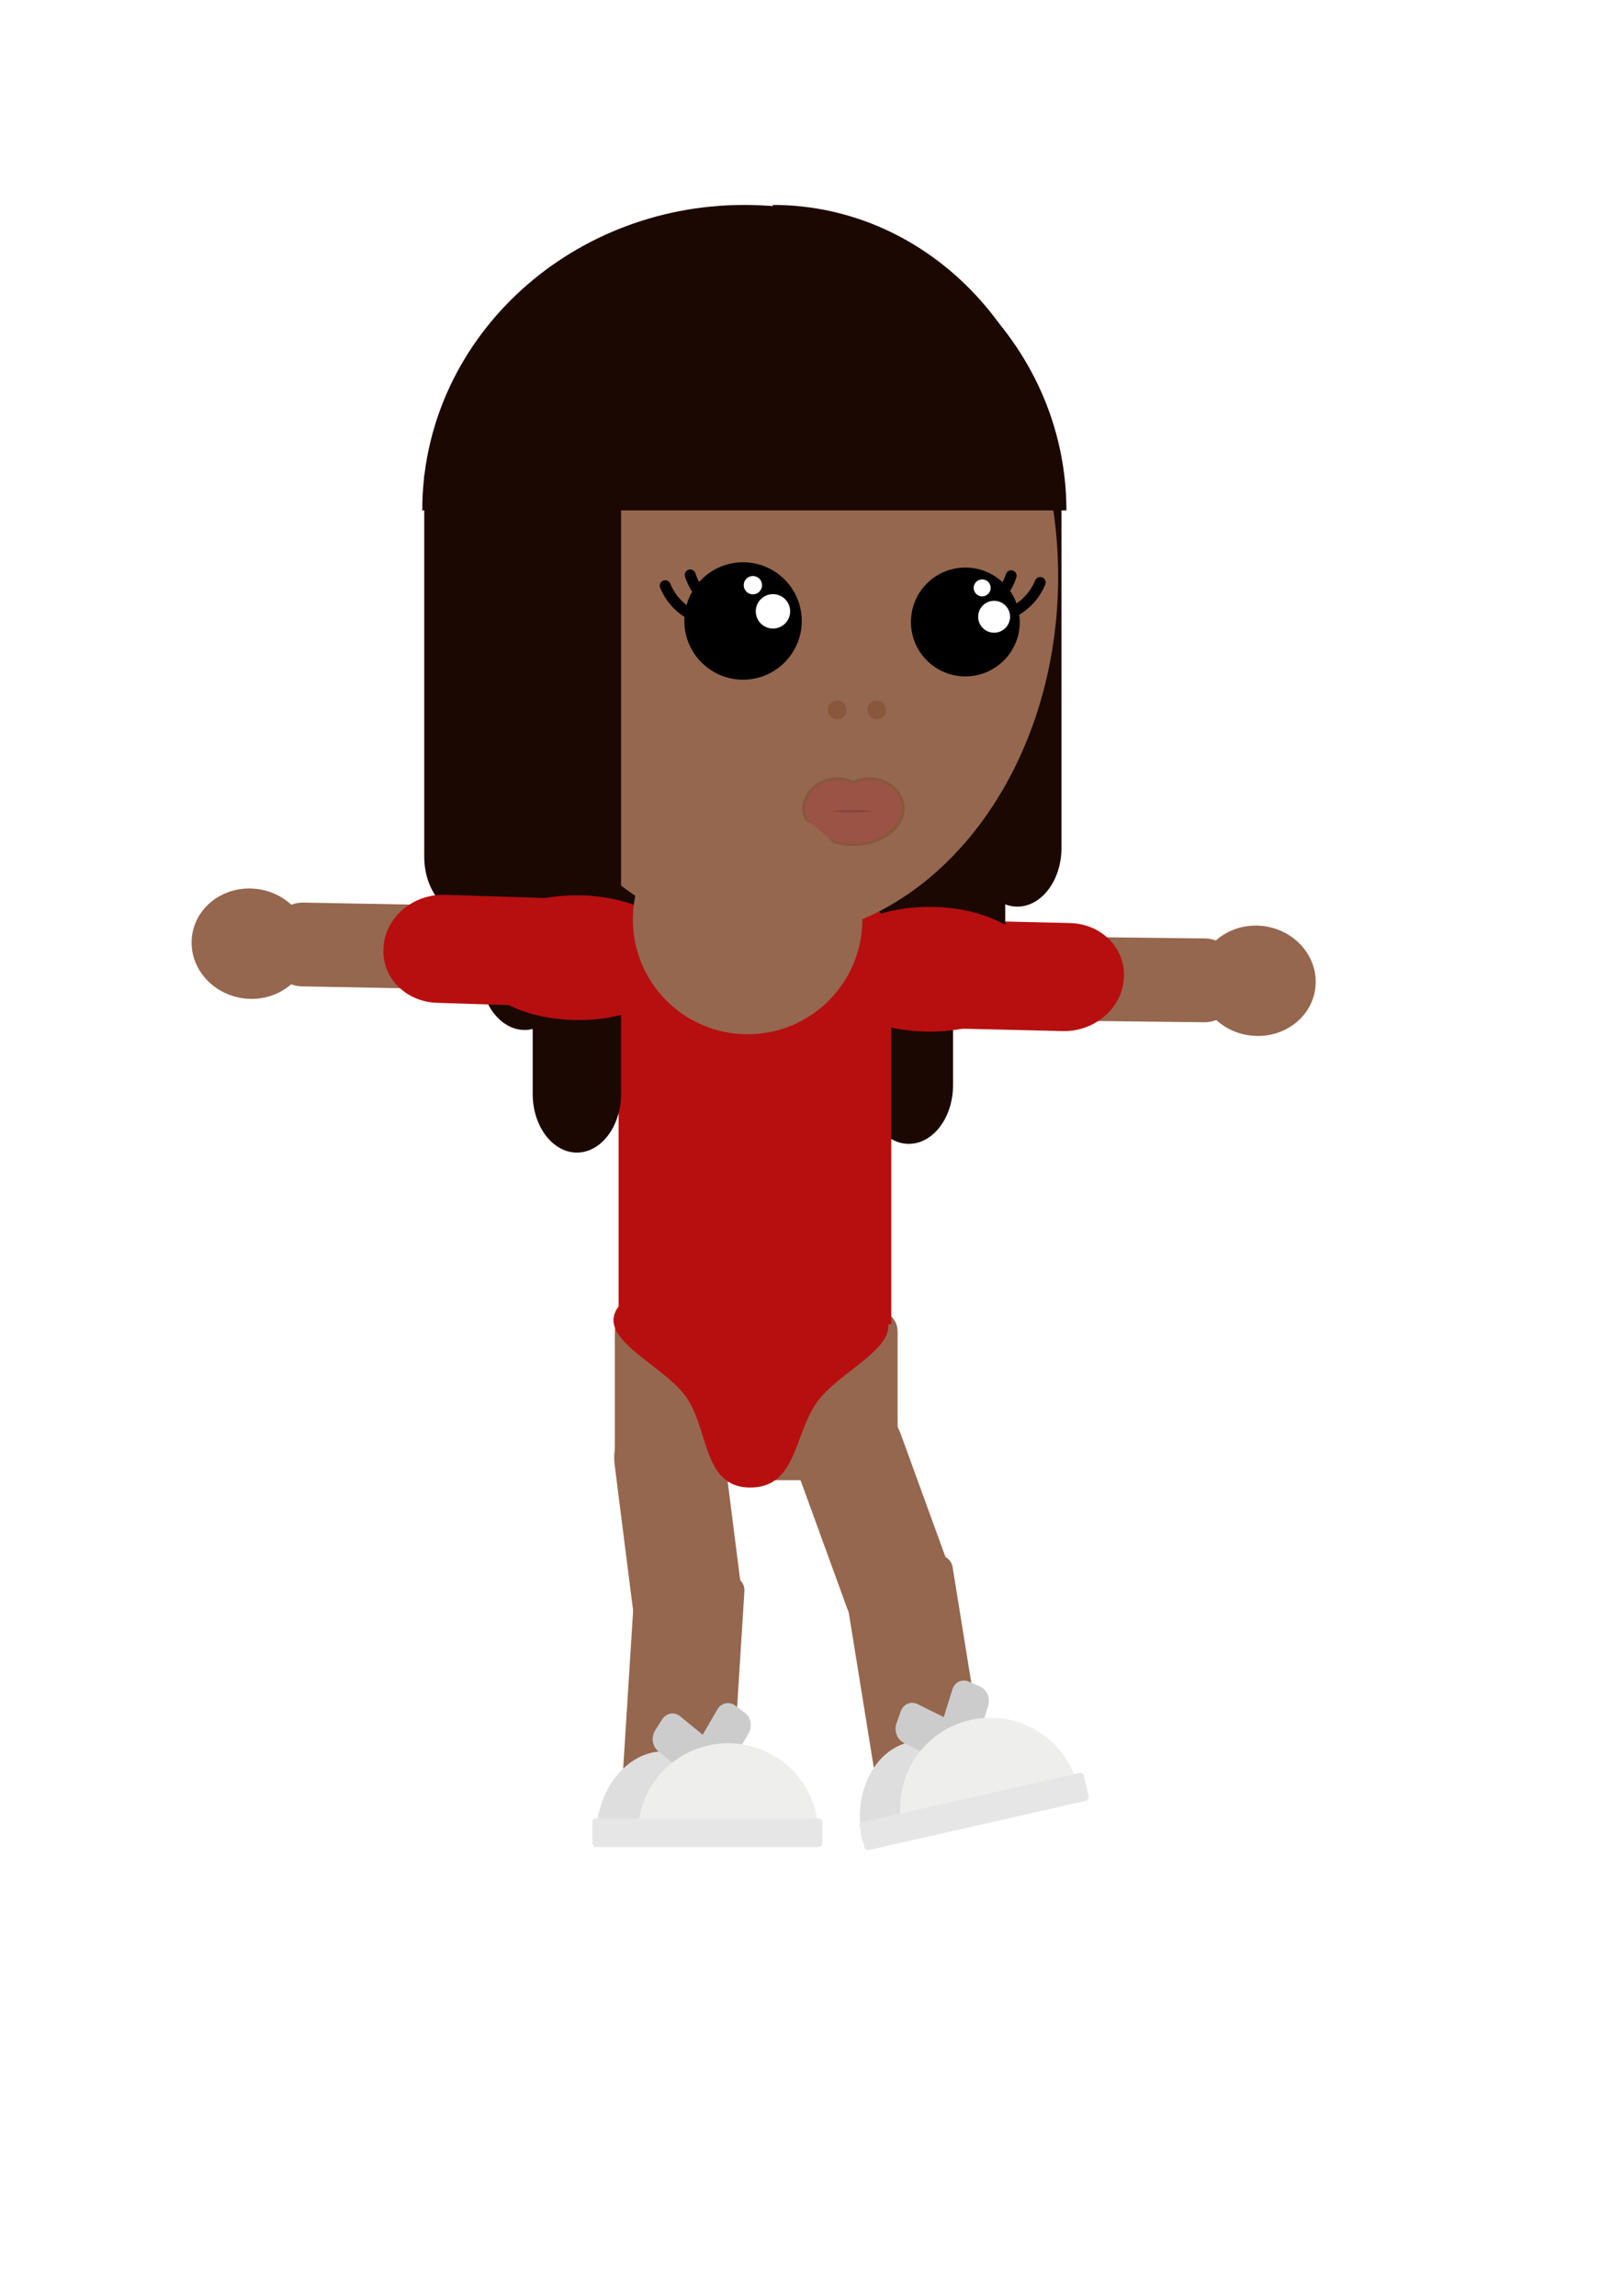 <?xml version="1.0" encoding="UTF-8" standalone="no"?>
<!-- Created with Inkscape (http://www.inkscape.org/) -->

<svg
   xmlns:dc="http://purl.org/dc/elements/1.1/"
   xmlns:cc="http://creativecommons.org/ns#"
   xmlns:rdf="http://www.w3.org/1999/02/22-rdf-syntax-ns#"
   xmlns:svg="http://www.w3.org/2000/svg"
   xmlns="http://www.w3.org/2000/svg"
   xmlns:sodipodi="http://sodipodi.sourceforge.net/DTD/sodipodi-0.dtd"
   xmlns:inkscape="http://www.inkscape.org/namespaces/inkscape"
   width="210mm"
   height="297mm"
   viewBox="0 0 210 297"
   version="1.1"
   id="svg7581"
   inkscape:version="0.92.4 (5da689c313, 2019-01-14)"
   sodipodi:docname="Gymnast.svg">
  <defs
     id="defs7575">
    <filter
       inkscape:collect="always"
       style="color-interpolation-filters:sRGB"
       id="filter7038"
       x="-0.01"
       width="1.02"
       y="-0.015"
       height="1.03">
      <feGaussianBlur
         inkscape:collect="always"
         stdDeviation="0.152"
         id="feGaussianBlur7040" />
    </filter>
  </defs>
  <sodipodi:namedview
     id="base"
     pagecolor="#ffffff"
     bordercolor="#666666"
     borderopacity="1.0"
     inkscape:pageopacity="0.0"
     inkscape:pageshadow="2"
     inkscape:zoom="0.7"
     inkscape:cx="298.62229"
     inkscape:cy="526.73697"
     inkscape:document-units="mm"
     inkscape:current-layer="layer1"
     showgrid="false"
     inkscape:window-width="1600"
     inkscape:window-height="837"
     inkscape:window-x="-8"
     inkscape:window-y="-8"
     inkscape:window-maximized="1" />
  <g
     inkscape:label="Layer 1"
     inkscape:groupmode="layer"
     id="layer1">
    <g
       id="g106"
       transform="matrix(0.348,0,0,-0.333,113.194,191.488)"
       style="fill:#95674e;fill-opacity:1"
       inkscape:export-xdpi="96"
       inkscape:export-ydpi="96">
      <path
         d="m 0,0 h -88.189 c -4.662,0 -8.477,3.814 -8.477,8.477 v 49.328 c 0,4.662 3.815,8.477 8.477,8.477 H 0 c 4.663,0 8.477,-3.815 8.477,-8.477 V 8.477 C 8.477,3.814 4.663,0 0,0"
         style="fill:#95674e;fill-opacity:1;fill-rule:nonzero;stroke:none"
         id="path108"
         inkscape:connector-curvature="0" />
    </g>
    <g
       id="g114"
       transform="matrix(-5.8798883e-4,-0.378,-0.364,6.1015033e-4,163.099,119.763)"
       inkscape:transform-center-x="192.35159"
       inkscape:transform-center-y="-52.133767"
       style="fill:#95674e;fill-opacity:1"
       inkscape:export-xdpi="96"
       inkscape:export-ydpi="96">
      <path
         d="m 0,0 c 0.463,6.124 -1.51,11.787 -5.003,15.879 0.431,1.196 0.683,2.473 0.699,3.807 l 0.758,60.215 c 0.083,6.609 -5.401,12.082 -12.186,12.163 l -4.01,0.048 c -6.785,0.081 -12.404,-5.26 -12.487,-11.868 l -0.757,-60.217 c -0.019,-1.487 0.257,-2.911 0.754,-4.235 -3.015,-3.432 -5.023,-7.987 -5.409,-13.093 -0.872,-11.538 6.848,-21.496 17.242,-22.241 C -10.005,-20.288 -0.872,-11.539 0,0"
         style="fill:#95674e;fill-opacity:1;fill-rule:nonzero;stroke:none"
         id="path116"
         inkscape:connector-curvature="0" />
    </g>
    <g
       id="g126"
       transform="matrix(0.353,0,0,-0.353,93.416,126.948)"
       style="fill:#1b0802;fill-opacity:1"
       inkscape:export-xdpi="96"
       inkscape:export-ydpi="96">
      <path
         d="m 0,0 h -58.052 c -5.487,0 -9.976,4.489 -9.976,9.976 v 58.052 c 0,5.487 4.489,9.976 9.976,9.976 H 0 c 5.487,0 9.976,-4.489 9.976,-9.976 V 9.976 C 9.976,4.489 5.487,0 0,0"
         style="fill:#1b0802;fill-opacity:1;fill-rule:nonzero;stroke:none"
         id="path128"
         inkscape:connector-curvature="0" />
    </g>
    <g
       id="g226"
       transform="matrix(0.344,-0.078,-0.078,-0.344,118.856,212.664)"
       style="fill:#95674e;fill-opacity:1"
       inkscape:export-xdpi="96"
       inkscape:export-ydpi="96">
      <path
         d="m 0,0 v 0 c -10.967,-1.679 -21.19,6.812 -22.717,18.867 l -6.527,51.516 c -1.527,12.055 6.197,23.292 17.165,24.971 10.967,1.678 21.19,-6.812 22.717,-18.867 L 17.165,24.971 C 18.692,12.916 10.968,1.679 0,0"
         style="fill:#95674e;fill-opacity:1;fill-rule:nonzero;stroke:none"
         id="path228"
         inkscape:connector-curvature="0" />
    </g>
    <g
       id="g230"
       transform="matrix(0.344,-0.078,-0.078,-0.344,126.401,233.588)"
       style="fill:#95674e;fill-opacity:1"
       inkscape:export-xdpi="96"
       inkscape:export-ydpi="96">
      <path
         d="m 0,0 -29.908,1.884 c -2.827,0.178 -4.994,2.636 -4.816,5.463 l 5.195,82.468 c 0.177,2.827 2.636,4.994 5.463,4.816 L 5.842,92.747 c 2.826,-0.178 4.994,-2.637 4.816,-5.463 L 5.463,4.816 C 5.285,1.989 2.827,-0.178 0,0"
         style="fill:#95674e;fill-opacity:1;fill-rule:nonzero;stroke:none"
         id="path232"
         inkscape:connector-curvature="0" />
    </g>
    <g
       id="g234"
       transform="matrix(0.344,-0.078,-0.078,-0.344,111.602,238.18)"
       style="fill:#dedede;fill-opacity:1"
       inkscape:export-xdpi="96"
       inkscape:export-ydpi="96">
      <path
         d="M 0,0 C 0,17.468 11.162,31.629 24.93,31.629 38.698,31.629 49.859,17.468 49.859,0"
         style="fill:#dedede;fill-opacity:1;fill-rule:nonzero;stroke:none"
         id="path236"
         inkscape:connector-curvature="0" />
    </g>
    <g
       id="g238"
       transform="matrix(0.344,-0.078,-0.078,-0.344,121.758,229.106)"
       style="fill:#cccccc;fill-opacity:1;stroke:#d2c9c9;stroke-opacity:0"
       inkscape:export-xdpi="96"
       inkscape:export-ydpi="96">
      <path
         d="m 0,0 3.651,-2.719 c 2.173,-1.619 5.117,-0.925 6.542,1.542 l 12.002,20.772 c 1.426,2.467 0.814,5.809 -1.359,7.428 l -3.651,2.72 C 15.012,31.361 12.068,30.667 10.643,28.2 L -1.359,7.428 C -2.784,4.961 -2.173,1.619 0,0"
         style="fill:#cccccc;fill-opacity:1;fill-rule:nonzero;stroke:#d2c9c9;stroke-opacity:0"
         id="path240"
         inkscape:connector-curvature="0" />
    </g>
    <g
       id="g242"
       transform="matrix(0.344,-0.078,-0.078,-0.344,126.358,228.123)"
       style="fill:#cccccc;fill-opacity:1;stroke:#d2c9c9;stroke-opacity:0"
       inkscape:export-xdpi="96"
       inkscape:export-ydpi="96">
      <path
         d="m 0,0 2.546,4.028 c 1.516,2.397 1.028,5.765 -1.083,7.486 l -17.776,14.485 c -2.111,1.72 -5.078,1.167 -6.593,-1.23 l -2.546,-4.028 c -1.515,-2.397 -1.028,-5.766 1.083,-7.486 L -6.593,-1.23 C -4.482,-2.951 -1.515,-2.397 0,0"
         style="fill:#cccccc;fill-opacity:1;fill-rule:nonzero;stroke:#d2c9c9;stroke-opacity:0"
         id="path244"
         inkscape:connector-curvature="0" />
    </g>
    <g
       id="g246"
       transform="matrix(0.344,-0.078,-0.078,-0.344,116.769,236.406)"
       style="fill:#eeefed;fill-opacity:1"
       inkscape:export-xdpi="96"
       inkscape:export-ydpi="96">
      <path
         d="M 0,0 C 0,18.175 14.791,32.908 33.036,32.908 51.281,32.908 66.071,18.175 66.071,0"
         style="fill:#eeefed;fill-opacity:1;fill-rule:nonzero;stroke:none"
         id="path248"
         inkscape:connector-curvature="0" />
    </g>
    <g
       id="g250"
       transform="matrix(0.344,-0.078,-0.078,-0.344,140.49,232.966)"
       style="fill:#e6e6e6;fill-opacity:1"
       inkscape:export-xdpi="96"
       inkscape:export-ydpi="96">
      <path
         d="m 0,0 h -81.609 c -0.738,0 -1.341,0.604 -1.341,1.341 v 7.806 c 0,0.738 0.603,1.341 1.341,1.341 H 0 c 0.738,0 1.341,-0.603 1.341,-1.341 V 1.341 C 1.341,0.604 0.738,0 0,0"
         style="fill:#e6e6e6;fill-opacity:1;fill-rule:nonzero;stroke:none"
         id="path252"
         inkscape:connector-curvature="0" />
    </g>
    <g
       id="g254"
       transform="matrix(0.353,0,0,-0.353,89.867,214.454)"
       style="fill:#95674e;fill-opacity:1"
       inkscape:export-xdpi="96"
       inkscape:export-ydpi="96">
      <path
         d="m 0,0 v 0 c -10.968,-1.679 -21.19,6.812 -22.718,18.867 l -6.526,51.516 c -1.527,12.055 6.197,23.292 17.164,24.971 10.968,1.678 21.191,-6.812 22.718,-18.867 L 17.164,24.971 C 18.691,12.916 10.967,1.679 0,0"
         style="fill:#95674e;fill-opacity:1;fill-rule:nonzero;stroke:none"
         id="path256"
         inkscape:connector-curvature="0" />
    </g>
    <g
       id="g258"
       transform="matrix(0.353,0,0,-0.353,92.558,236.649)"
       style="fill:#95674e;fill-opacity:1"
       inkscape:export-xdpi="96"
       inkscape:export-ydpi="96">
      <path
         d="m 0,0 -29.908,1.884 c -2.826,0.178 -4.994,2.636 -4.816,5.463 l 5.195,82.468 c 0.178,2.827 2.636,4.994 5.463,4.816 L 5.842,92.747 c 2.827,-0.178 4.994,-2.637 4.816,-5.463 L 5.463,4.816 C 5.286,1.989 2.827,-0.178 0,0"
         style="fill:#95674e;fill-opacity:1;fill-rule:nonzero;stroke:none"
         id="path260"
         inkscape:connector-curvature="0" />
    </g>
    <g
       id="g262"
       transform="matrix(0.353,0,0,-0.353,77.122,237.719)"
       style="fill:#dedede;fill-opacity:1"
       inkscape:export-xdpi="96"
       inkscape:export-ydpi="96">
      <path
         d="M 0,0 C 0,17.468 11.161,31.629 24.929,31.629 38.698,31.629 49.859,17.468 49.859,0"
         style="fill:#dedede;fill-opacity:1;fill-rule:nonzero;stroke:none"
         id="path264"
         inkscape:connector-curvature="0" />
    </g>
    <g
       id="g266"
       transform="matrix(0.353,0,0,-0.353,89.041,231.129)"
       style="fill:#cccccc;fill-opacity:1;stroke:#d2c9c9;stroke-opacity:0"
       inkscape:export-xdpi="96"
       inkscape:export-ydpi="96">
      <path
         d="m 0,0 3.651,-2.719 c 2.173,-1.619 5.117,-0.925 6.542,1.542 l 12.002,20.772 c 1.426,2.467 0.814,5.809 -1.359,7.428 l -3.651,2.72 C 15.012,31.361 12.068,30.667 10.643,28.2 L -1.359,7.428 C -2.784,4.961 -2.173,1.619 0,0"
         style="fill:#cccccc;fill-opacity:1;fill-rule:nonzero;stroke:#d2c9c9;stroke-opacity:0"
         id="path268"
         inkscape:connector-curvature="0" />
    </g>
    <g
       id="g270"
       transform="matrix(0.353,0,0,-0.353,93.745,231.194)"
       style="fill:#cccccc;fill-opacity:1;stroke:#d2c9c9;stroke-opacity:0"
       inkscape:export-xdpi="96"
       inkscape:export-ydpi="96">
      <path
         d="m 0,0 2.546,4.028 c 1.516,2.397 1.028,5.765 -1.083,7.486 l -17.776,14.485 c -2.111,1.72 -5.078,1.167 -6.593,-1.23 l -2.547,-4.028 c -1.515,-2.397 -1.027,-5.766 1.084,-7.486 L -6.593,-1.23 C -4.482,-2.951 -1.515,-2.397 0,0"
         style="fill:#cccccc;fill-opacity:1;fill-rule:nonzero;stroke:#d2c9c9;stroke-opacity:0"
         id="path272"
         inkscape:connector-curvature="0" />
    </g>
    <g
       id="g274"
       transform="matrix(0.353,0,0,-0.353,82.554,237.138)"
       style="fill:#eeefed;fill-opacity:1"
       inkscape:export-xdpi="96"
       inkscape:export-ydpi="96">
      <path
         d="M 0,0 C 0,18.175 14.791,32.908 33.036,32.908 51.281,32.908 66.072,18.175 66.072,0"
         style="fill:#eeefed;fill-opacity:1;fill-rule:nonzero;stroke:none"
         id="path276"
         inkscape:connector-curvature="0" />
    </g>
    <g
       id="g278"
       transform="matrix(0.353,0,0,-0.353,105.93,238.941)"
       style="fill:#e6e6e6;fill-opacity:1"
       inkscape:export-xdpi="96"
       inkscape:export-ydpi="96">
      <path
         d="m 0,0 h -81.609 c -0.738,0 -1.341,0.604 -1.341,1.341 v 7.806 c 0,0.738 0.603,1.341 1.341,1.341 H 0 c 0.738,0 1.341,-0.603 1.341,-1.341 V 1.341 C 1.341,0.604 0.738,0 0,0"
         style="fill:#e6e6e6;fill-opacity:1;fill-rule:nonzero;stroke:none"
         id="path280"
         inkscape:connector-curvature="0" />
    </g>
    <path
       sodipodi:type="star"
       style="fill:#b70f0f;fill-opacity:1;stroke:none;stroke-width:0.374;stroke-miterlimit:4;stroke-dasharray:none;stroke-opacity:0.906"
       id="path6962"
       sodipodi:sides="3"
       sodipodi:cx="899.42023"
       sodipodi:cy="812.99139"
       sodipodi:r1="44.821747"
       sodipodi:r2="89.643494"
       sodipodi:arg1="0.68572951"
       sodipodi:arg2="1.7329271"
       inkscape:flatsided="false"
       inkscape:rounded="0.36"
       inkscape:randomized="0.02"
       d="m 934.744,842.902 c -17.602,21.951 -21.703,63.008 -49.12,58.456 -27.416,-4.552 -16.763,-47.625 -26.827,-73.712 -10.063,-26.087 -46.195,-51.286 -28.5,-72.639 17.694,-21.353 48.362,10.663 75.943,14.549 27.581,3.886 65.445,-12.865 76.006,13.041 10.56,25.906 -29.9,38.353 -47.502,60.305 z"
       transform="matrix(0.219,-0.026,0.033,0.17,-126.69,62.232)"
       inkscape:transform-center-x="6.2478992"
       inkscape:transform-center-y="3.3099935"
       inkscape:export-xdpi="96"
       inkscape:export-ydpi="96" />
    <g
       id="g218-4"
       transform="matrix(-0.13,0.288,0.375,0.13,132.053,132.794)"
       style="fill:#b70f0f;fill-opacity:1"
       inkscape:export-xdpi="96"
       inkscape:export-ydpi="96">
      <path
         d="m -4.5,-42.448 -0.532,-0.153 C -16.694,-45.966 -29.474,-40.927 -33.433,-31.405 L -46.837,0.828 C -50.796,10.349 -44.496,20.892 -32.834,24.256 l 0.532,0.154 c 11.661,3.363 24.442,-1.675 28.401,-11.197 l 13.403,-32.233 c 3.96,-9.522 -2.342,-20.065 -14.003,-23.428"
         style="fill:#b70f0f;fill-opacity:1;fill-rule:nonzero;stroke:none;stroke-width:0.91"
         id="path220-5"
         inkscape:connector-curvature="0" />
    </g>
    <g
       id="g134"
       transform="matrix(0.353,0,0,-0.353,137.345,60.388)"
       style="fill:#1b0802;fill-opacity:1"
       inkscape:export-xdpi="96"
       inkscape:export-ydpi="96">
      <path
         d="m 0,0 v -139.705 c 0,-11.819 -7.288,-21.491 -16.194,-21.491 -1.532,0 -3.01,0.305 -4.417,0.839 v -21.34 c 0,-11.82 -7.287,-21.491 -16.194,-21.491 -1.007,0 -1.988,0.14 -2.945,0.376 v -23.82 c 0,-11.821 -7.287,-21.492 -16.194,-21.492 -8.907,0 -16.194,9.671 -16.194,21.492 V 0 Z"
         style="fill:#1b0802;fill-opacity:1;fill-rule:nonzero;stroke:none"
         id="path136"
         inkscape:connector-curvature="0" />
    </g>
    <g
       id="g474-2"
       transform="matrix(0.536,0,0,-0.307,121.862,133.434)"
       style="fill:#b70f0f;fill-opacity:1"
       inkscape:export-xdpi="96"
       inkscape:export-ydpi="96">
      <path
         d="M -0.937,0 V 0 C -15.215,-1.107 -27.793,9.782 -28.89,24.198 -29.986,38.614 -19.201,51.314 -4.924,52.421 9.355,53.528 21.933,42.639 23.03,28.223 24.126,13.808 13.341,1.107 -0.937,0"
         style="fill:#b70f0f;fill-opacity:1;fill-rule:nonzero;stroke:none;stroke-width:0.984"
         id="path476-4"
         inkscape:connector-curvature="0" />
    </g>
    <g
       id="g110"
       transform="matrix(0.353,0,0,-0.345,115.321,171.309)"
       style="fill:#b70f0f;fill-opacity:1"
       inkscape:export-xdpi="96"
       inkscape:export-ydpi="96">
      <path
         d="m 0,0 v 137.263 c 0,13.361 -6.203,24.292 -13.784,24.292 h -72.364 c -7.581,0 -13.784,-10.931 -13.784,-24.292 L -99.932,0 Z"
         style="fill:#b70f0f;fill-opacity:1;fill-rule:nonzero;stroke:none"
         id="path112"
         inkscape:connector-curvature="0" />
    </g>
    <g
       id="g138"
       transform="matrix(0.353,0,0,-0.353,136.914,74.567)"
       style="fill:#95674e;fill-opacity:1"
       inkscape:export-xdpi="96"
       inkscape:export-ydpi="96">
      <path
         d="m 0,0 c 0,-73.201 -47.218,-132.542 -105.464,-132.542 -58.246,0 -105.464,59.341 -105.464,132.542 0,73.202 47.218,132.543 105.464,132.543 C -47.218,132.543 0,73.202 0,0"
         style="fill:#95674e;fill-opacity:1;fill-rule:nonzero;stroke:none"
         id="path140"
         inkscape:connector-curvature="0" />
    </g>
    <g
       id="g206"
       transform="matrix(0.353,0,0,-0.353,54.893,61.518)"
       style="fill:#1b0802;fill-opacity:1"
       inkscape:export-xdpi="96"
       inkscape:export-ydpi="96">
      <path
         d="m 0,0 v -139.705 c 0,-11.82 7.288,-21.491 16.194,-21.491 1.532,0 3.01,0.304 4.417,0.838 v -21.339 c 0,-11.82 7.287,-21.491 16.194,-21.491 1.007,0 1.988,0.14 2.945,0.376 v -23.821 c 0,-11.82 7.287,-21.491 16.194,-21.491 8.907,0 16.194,9.671 16.194,21.491 L 72.138,0 Z"
         style="fill:#1b0802;fill-opacity:1;fill-rule:nonzero;stroke:none"
         id="path208"
         inkscape:connector-curvature="0" />
    </g>
    <g
       id="g474-2-6"
       transform="matrix(-0.536,-0.004,-0.002,0.307,73.222,115.834)"
       style="fill:#b70f0f;fill-opacity:1"
       inkscape:export-xdpi="96"
       inkscape:export-ydpi="96">
      <path
         d="M -0.937,0 V 0 C -15.215,-1.107 -27.793,9.782 -28.89,24.198 -29.986,38.614 -19.201,51.314 -4.924,52.421 9.355,53.528 21.933,42.639 23.03,28.223 24.126,13.808 13.341,1.107 -0.937,0"
         style="fill:#b70f0f;fill-opacity:1;fill-rule:nonzero;stroke:none;stroke-width:0.984"
         id="path476-4-3"
         inkscape:connector-curvature="0" />
    </g>
    <g
       id="g114-3"
       transform="matrix(-0.002,0.378,0.364,0.002,31.882,129.192)"
       inkscape:transform-center-x="-191.9576"
       inkscape:transform-center-y="53.230399"
       style="fill:#95674e;fill-opacity:1"
       inkscape:export-xdpi="96"
       inkscape:export-ydpi="96">
      <path
         d="m 0,0 c 0.463,6.124 -1.51,11.787 -5.003,15.879 0.431,1.196 0.683,2.473 0.699,3.807 l 0.758,60.215 c 0.083,6.609 -5.401,12.082 -12.186,12.163 l -4.01,0.048 c -6.785,0.081 -12.404,-5.26 -12.487,-11.868 l -0.757,-60.217 c -0.019,-1.487 0.257,-2.911 0.754,-4.235 -3.015,-3.432 -5.023,-7.987 -5.409,-13.093 -0.872,-11.538 6.848,-21.496 17.242,-22.241 C -10.005,-20.288 -0.872,-11.539 0,0"
         style="fill:#95674e;fill-opacity:1;fill-rule:nonzero;stroke:none"
         id="path116-0"
         inkscape:connector-curvature="0" />
    </g>
    <g
       id="g218-4-0"
       transform="matrix(0.132,-0.287,-0.374,-0.133,63.026,116.397)"
       style="fill:#b70f0f;fill-opacity:1"
       inkscape:export-xdpi="96"
       inkscape:export-ydpi="96">
      <path
         d="m -4.5,-42.448 -0.532,-0.153 C -16.694,-45.966 -29.474,-40.927 -33.433,-31.405 L -46.837,0.828 C -50.796,10.349 -44.496,20.892 -32.834,24.256 l 0.532,0.154 c 11.661,3.363 24.442,-1.675 28.401,-11.197 l 13.403,-32.233 c 3.96,-9.522 -2.342,-20.065 -14.003,-23.428"
         style="fill:#b70f0f;fill-opacity:1;fill-rule:nonzero;stroke:none;stroke-width:0.91"
         id="path220-5-3"
         inkscape:connector-curvature="0" />
    </g>
    <g
       id="g182"
       transform="matrix(0.349,0,0,-0.353,54.637,66.03)"
       style="fill:#1b0802;fill-opacity:1"
       inkscape:export-xdpi="96"
       inkscape:export-ydpi="96">
      <path
         d="M 0,0 C 0,61.827 53.46,111.948 119.406,111.948 185.353,111.948 238.812,61.827 238.812,0"
         style="fill:#1b0802;fill-opacity:1;fill-rule:nonzero;stroke:none"
         id="path184"
         inkscape:connector-curvature="0" />
    </g>
    <g
       id="g210"
       transform="matrix(0.353,0,0,-0.353,137.011,66.03)"
       style="fill:#1b0802;fill-opacity:1"
       inkscape:export-xdpi="96"
       inkscape:export-ydpi="96">
      <path
         d="M 0,0 C 0,61.827 -46.949,111.948 -104.862,111.948 V 0 Z"
         style="fill:#1b0802;fill-opacity:1;fill-rule:nonzero;stroke:none"
         id="path212"
         inkscape:connector-curvature="0" />
    </g>
    <g
       id="g142"
       transform="matrix(0.353,0,0,-0.353,98.717,79.221)"
       inkscape:export-xdpi="96"
       inkscape:export-ydpi="96">
      <path
         d="M 0,0 C -11.153,-3.573 -23.09,2.572 -26.662,13.725"
         style="fill:none;stroke:#000000;stroke-width:4;stroke-linecap:round;stroke-linejoin:miter;stroke-miterlimit:10;stroke-dasharray:none;stroke-opacity:1"
         id="path144"
         inkscape:connector-curvature="0" />
    </g>
    <g
       id="g146"
       transform="matrix(0.353,0,0,-0.353,95.85,79.831)"
       inkscape:export-xdpi="96"
       inkscape:export-ydpi="96">
      <path
         d="M 0,0 C -10.822,-4.476 -23.223,0.669 -27.698,11.491"
         style="fill:none;stroke:#000000;stroke-width:4;stroke-linecap:round;stroke-linejoin:miter;stroke-miterlimit:10;stroke-dasharray:none;stroke-opacity:1"
         id="path148"
         inkscape:connector-curvature="0" />
    </g>
    <g
       id="g150"
       transform="matrix(0.353,0,0,-0.353,103.737,80.334)"
       inkscape:export-xdpi="96"
       inkscape:export-ydpi="96">
      <path
         d="m 0,0 c 0,-11.882 -9.632,-21.514 -21.514,-21.514 -11.882,0 -21.514,9.632 -21.514,21.514 0,11.882 9.632,21.514 21.514,21.514 C -9.632,21.514 0,11.882 0,0"
         style="fill:#000000;fill-opacity:1;fill-rule:nonzero;stroke:none"
         id="path152"
         inkscape:connector-curvature="0" />
    </g>
    <g
       id="g154"
       transform="matrix(0.353,0,0,-0.353,102.24,79.087)"
       inkscape:export-xdpi="96"
       inkscape:export-ydpi="96">
      <path
         d="m 0,0 c 0,-3.481 -2.823,-6.304 -6.304,-6.304 -3.482,0 -6.305,2.823 -6.305,6.304 0,3.482 2.823,6.305 6.305,6.305 C -2.823,6.305 0,3.482 0,0"
         style="fill:#ffffff;fill-opacity:1;fill-rule:nonzero;stroke:none"
         id="path156"
         inkscape:connector-curvature="0" />
    </g>
    <g
       id="g158"
       transform="matrix(0.353,0,0,-0.353,98.603,75.703)"
       inkscape:export-xdpi="96"
       inkscape:export-ydpi="96">
      <path
         d="m 0,0 c 0,-1.855 -1.504,-3.36 -3.36,-3.36 -1.856,0 -3.361,1.505 -3.361,3.36 0,1.856 1.505,3.36 3.361,3.36 C -1.504,3.36 0,1.856 0,0"
         style="fill:#ffffff;fill-opacity:1;fill-rule:nonzero;stroke:none"
         id="path160"
         inkscape:connector-curvature="0" />
    </g>
    <g
       id="g162"
       transform="matrix(0.353,0,0,-0.353,121.418,79.326)"
       inkscape:export-xdpi="96"
       inkscape:export-ydpi="96">
      <path
         d="M 0,0 C 11.152,-3.573 23.089,2.572 26.662,13.725"
         style="fill:none;stroke:#000000;stroke-width:4;stroke-linecap:round;stroke-linejoin:miter;stroke-miterlimit:10;stroke-dasharray:none;stroke-opacity:1"
         id="path164"
         inkscape:connector-curvature="0" />
    </g>
    <g
       id="g166"
       transform="matrix(0.353,0,0,-0.353,124.815,79.407)"
       inkscape:export-xdpi="96"
       inkscape:export-ydpi="96">
      <path
         d="M 0,0 C 10.822,-4.476 23.223,0.669 27.698,11.491"
         style="fill:none;stroke:#000000;stroke-width:4;stroke-linecap:round;stroke-linejoin:miter;stroke-miterlimit:10;stroke-dasharray:none;stroke-opacity:1"
         id="path168"
         inkscape:connector-curvature="0" />
    </g>
    <g
       id="g170"
       transform="matrix(0.353,0,0,-0.353,117.868,80.463)"
       inkscape:export-xdpi="96"
       inkscape:export-ydpi="96">
      <path
         d="m 0,0 c 0,-11.017 8.931,-19.948 19.948,-19.948 11.017,0 19.948,8.931 19.948,19.948 0,11.017 -8.931,19.948 -19.948,19.948 C 8.931,19.948 0,11.017 0,0"
         style="fill:#000000;fill-opacity:1;fill-rule:nonzero;stroke:none"
         id="path172"
         inkscape:connector-curvature="0" />
    </g>
    <g
       id="g174"
       transform="matrix(0.353,0,0,-0.353,126.565,79.788)"
       inkscape:export-xdpi="96"
       inkscape:export-ydpi="96">
      <path
         d="m 0,0 c 0,-3.229 2.617,-5.846 5.845,-5.846 3.229,0 5.846,2.617 5.846,5.846 0,3.228 -2.617,5.845 -5.846,5.845 C 2.617,5.845 0,3.228 0,0"
         style="fill:#ffffff;fill-opacity:1;fill-rule:nonzero;stroke:none"
         id="path176"
         inkscape:connector-curvature="0" />
    </g>
    <g
       id="g178"
       transform="matrix(0.353,0,0,-0.353,125.984,76.053)"
       inkscape:export-xdpi="96"
       inkscape:export-ydpi="96">
      <path
         d="m 0,0 c 0,-1.721 1.395,-3.116 3.115,-3.116 1.721,0 3.116,1.395 3.116,3.116 0,1.721 -1.395,3.116 -3.116,3.116 C 1.395,3.116 0,1.721 0,0"
         style="fill:#ffffff;fill-opacity:1;fill-rule:nonzero;stroke:none"
         id="path180"
         inkscape:connector-curvature="0" />
    </g>
    <g
       id="g186"
       transform="matrix(0.353,0,0,-0.353,109.542,91.84)"
       style="fill:#88573c;fill-opacity:1"
       inkscape:export-xdpi="96"
       inkscape:export-ydpi="96">
      <path
         d="m 0,0 c 0,-1.898 -1.539,-3.437 -3.437,-3.437 -1.897,0 -3.436,1.539 -3.436,3.437 0,1.898 1.539,3.437 3.436,3.437 C -1.539,3.437 0,1.898 0,0"
         style="fill:#88573c;fill-opacity:1;fill-rule:nonzero;stroke:none"
         id="path188"
         inkscape:connector-curvature="0" />
    </g>
    <g
       id="g190"
       transform="matrix(0.353,0,0,-0.353,112.577,90.983)"
       style="fill:#88573c;fill-opacity:1"
       inkscape:export-xdpi="96"
       inkscape:export-ydpi="96">
      <path
         d="m 0,0 c 1.342,1.342 3.518,1.342 4.86,0 1.342,-1.342 1.342,-3.518 0,-4.86 C 3.518,-6.202 1.342,-6.202 0,-4.86 -1.342,-3.518 -1.342,-1.342 0,0"
         style="fill:#88573c;fill-opacity:1;fill-rule:nonzero;stroke:none"
         id="path192"
         inkscape:connector-curvature="0" />
    </g>
    <g
       id="g194"
       transform="matrix(0.353,0,0,-0.353,116.887,104.562)"
       style="fill:#9b5345;fill-opacity:1;stroke:#88573c;stroke-width:1;stroke-miterlimit:4;stroke-dasharray:none;stroke-opacity:1;filter:url(#filter7038)"
       inkscape:export-xdpi="96"
       inkscape:export-ydpi="96">
      <path
         d="m 0,0 c 0.003,0.101 0.01,0.201 0.01,0.302 h -0.023 c -0.382,5.9 -5.772,10.578 -12.368,10.578 -2.153,0 -4.178,-0.499 -5.942,-1.376 -1.75,0.859 -3.754,1.348 -5.884,1.348 -6.585,0 -11.968,-4.664 -12.366,-10.55 h -0.026 c 0,-0.106 0.008,-0.21 0.011,-0.315 -0.005,-0.127 -0.011,-0.254 -0.011,-0.383 h 0.024 c 0.487,-7.214 8.485,-12.952 18.281,-12.952 9.808,0 17.814,5.753 18.282,12.981 H 0.01 C 0.01,-0.244 0.004,-0.122 0,0"
         style="fill:#9b5345;fill-opacity:1;fill-rule:nonzero;stroke:#88573c;stroke-width:1;stroke-miterlimit:4;stroke-dasharray:none;stroke-opacity:1"
         id="path196"
         inkscape:connector-curvature="0" />
    </g>
    <g
       id="g202"
       transform="matrix(0.353,0,0,-0.353,112.556,104.947)"
       style="fill:#81453a;fill-opacity:1"
       inkscape:export-xdpi="96"
       inkscape:export-ydpi="96">
      <path
         d="m 0,0 c 0,-0.2 -2.908,-0.362 -6.495,-0.362 -3.587,0 -6.495,0.162 -6.495,0.362 0,0.2 2.908,0.362 6.495,0.362 C -2.908,0.362 0,0.2 0,0"
         style="fill:#81453a;fill-opacity:1;fill-rule:nonzero;stroke:none"
         id="path204"
         inkscape:connector-curvature="0" />
    </g>
    <g
       id="g130"
       transform="matrix(0.353,0,0,-0.353,111.579,118.952)"
       style="fill:#95674e;fill-opacity:1"
       inkscape:export-xdpi="96"
       inkscape:export-ydpi="96">
      <path
         d="m 0,0 c 0,-23.228 -18.83,-42.058 -42.058,-42.058 -23.228,0 -42.058,18.83 -42.058,42.058 0,23.228 18.83,42.058 42.058,42.058 C -18.83,42.058 0,23.228 0,0"
         style="fill:#95674e;fill-opacity:1;fill-rule:nonzero;stroke:none"
         id="path132"
         inkscape:connector-curvature="0" />
    </g>
  </g>
</svg>
